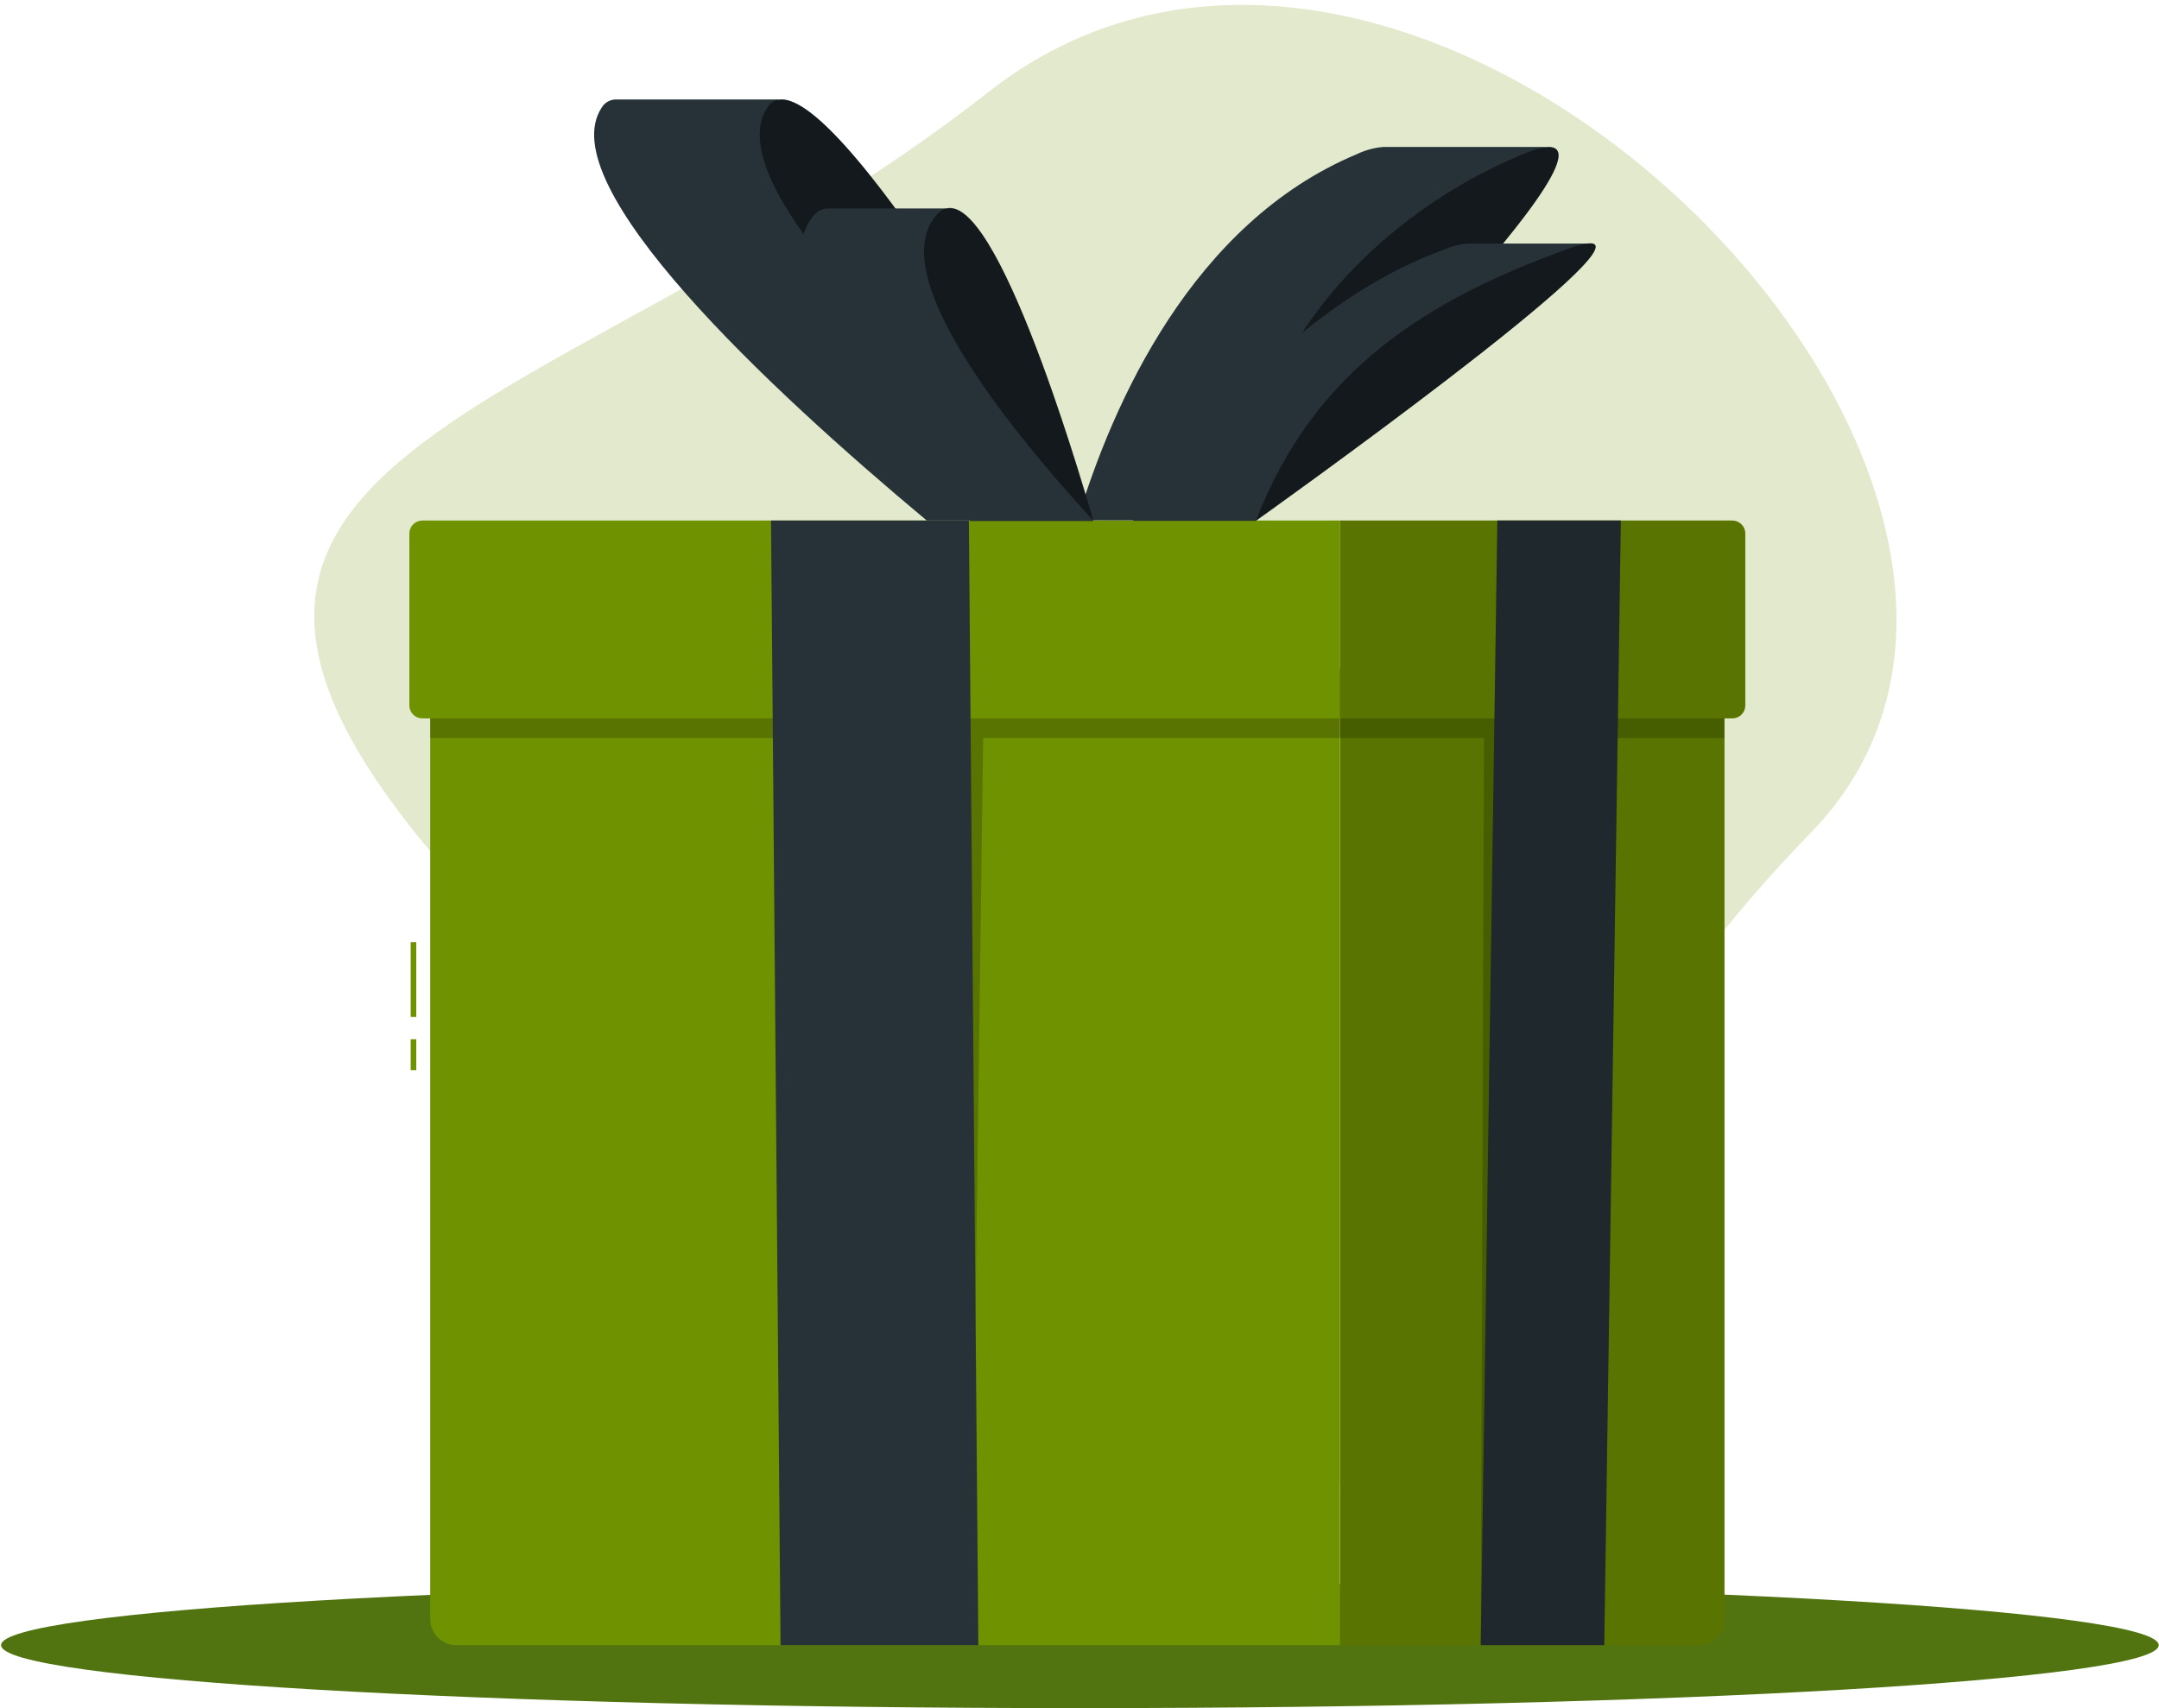 <svg width="436" height="345" viewBox="0 0 436 345" fill="none" xmlns="http://www.w3.org/2000/svg">
<path d="M218.081 344.987C338.404 344.987 435.945 339.292 435.945 332.268C435.945 325.243 338.404 319.548 218.081 319.548C97.759 319.548 0.218 325.243 0.218 332.268C0.218 339.292 97.759 344.987 218.081 344.987Z" fill="#527410"/>
<path opacity="0.2" d="M365.623 168.248C297.856 237.709 310.643 294.049 225.229 325.366C139.815 356.683 179.566 272.672 95.121 181.237C10.676 89.802 112.353 87.104 199.594 18.597C286.834 -49.909 433.389 98.788 365.623 168.248Z" fill="#6F9200"/>
<path d="M84.06 190.295H82.936V205.397H84.06V190.295Z" fill="#6F9200"/>
<path d="M84.06 209.891H82.936V216.139H84.06V209.891Z" fill="#6F9200"/>
<path d="M86.869 135.102H270.619V332.267H92.128C90.736 332.267 89.401 331.715 88.417 330.731C87.433 329.746 86.88 328.412 86.88 327.02V135.102H86.869Z" fill="#6F9200"/>
<path opacity="0.2" d="M270.619 135.102H86.869V149.08H192.593L196.099 332.267L198.548 149.08H270.619V135.102Z" fill="black"/>
<path d="M85.285 105.134H270.619V145.091H85.285C84.591 145.091 83.925 144.815 83.434 144.324C82.943 143.833 82.667 143.167 82.667 142.473V107.763C82.665 107.418 82.732 107.077 82.863 106.758C82.994 106.439 83.187 106.149 83.43 105.905C83.673 105.66 83.962 105.467 84.281 105.334C84.599 105.202 84.94 105.134 85.285 105.134Z" fill="#6F9200"/>
<path d="M157.626 332.268L155.704 105.134H195.661L197.571 332.268H157.626Z" fill="#263238"/>
<path d="M343.038 332.268H270.664V135.102H348.251V327.02C348.251 328.406 347.703 329.736 346.726 330.719C345.75 331.702 344.424 332.259 343.038 332.268Z" fill="#6F9200"/>
<path opacity="0.2" d="M343.038 332.268H270.664V135.102H348.251V327.02C348.251 328.406 347.703 329.736 346.726 330.719C345.75 331.702 344.424 332.259 343.038 332.268Z" fill="black"/>
<path opacity="0.2" d="M270.619 135.102H348.241V149.08H304.924L299.036 332.267L299.677 149.08H270.619V135.102Z" fill="black"/>
<path d="M349.836 145.091H270.619V105.134H349.836C350.18 105.134 350.52 105.202 350.838 105.333C351.156 105.465 351.444 105.658 351.687 105.901C351.93 106.144 352.123 106.432 352.255 106.75C352.386 107.068 352.454 107.408 352.454 107.752V142.461C352.456 142.806 352.389 143.148 352.258 143.467C352.127 143.786 351.935 144.076 351.691 144.32C351.448 144.564 351.159 144.758 350.84 144.89C350.522 145.023 350.181 145.091 349.836 145.091Z" fill="#6F9200"/>
<path opacity="0.2" d="M349.836 145.091H270.619V105.134H349.836C350.18 105.134 350.52 105.202 350.838 105.333C351.156 105.465 351.444 105.658 351.687 105.901C351.93 106.144 352.123 106.432 352.255 106.75C352.386 107.068 352.454 107.408 352.454 107.752V142.461C352.456 142.806 352.389 143.148 352.258 143.467C352.127 143.786 351.935 144.076 351.691 144.32C351.448 144.564 351.159 144.758 350.84 144.89C350.522 145.023 350.181 145.091 349.836 145.091Z" fill="black"/>
<path d="M299.036 332.268L302.385 105.134H327.318L323.97 332.268H299.036Z" fill="#263238"/>
<path opacity="0.2" d="M299.036 332.268L302.385 105.134H327.318L323.97 332.268H299.036Z" fill="black"/>
<path d="M312.048 29.737V29.681H279.361C277.48 29.838 275.644 30.341 273.945 31.164C240.798 45.053 224.684 81.447 217.561 105.089H251C251 105.089 330.139 27.49 312.048 29.737Z" fill="#263238"/>
<path opacity="0.5" d="M251 105.134C251 74.425 274.237 45.098 307.385 31.209C340.533 17.321 251 105.134 251 105.134Z" fill="black"/>
<path d="M320.587 49.188H296.328C294.78 49.321 293.262 49.7 291.833 50.311C263.248 60.626 240.854 87.65 228.774 105.201H253.607C253.607 105.201 334.667 47.502 320.587 49.188Z" fill="#263238"/>
<path opacity="0.5" d="M253.652 105.134C265.349 74.796 288.125 60.559 316.711 50.244C345.296 39.929 253.652 105.134 253.652 105.134Z" fill="black"/>
<path d="M157.232 20.153V20.085H124.467C123.866 20.074 123.273 20.223 122.75 20.517C122.226 20.812 121.791 21.241 121.489 21.76C111.264 37.412 155.198 78.459 187.144 105.123H220.583C220.583 105.123 171.592 17.602 157.232 20.153Z" fill="#263238"/>
<path opacity="0.5" d="M220.583 105.134C188.683 78.47 144.703 37.423 154.929 21.771C165.154 6.118 220.583 105.134 220.583 105.134Z" fill="black"/>
<path d="M191.391 42.098H167.075C166.585 42.11 166.103 42.226 165.661 42.439C165.219 42.652 164.828 42.957 164.514 43.334C153.682 54.963 177.817 85.448 195.976 105.235H220.774C220.774 105.235 202.571 40.142 191.391 42.098Z" fill="#263238"/>
<path opacity="0.5" d="M220.774 105.134C202.616 85.335 178.469 54.862 189.312 43.232C200.156 31.603 220.774 105.134 220.774 105.134Z" fill="black"/>
</svg>
